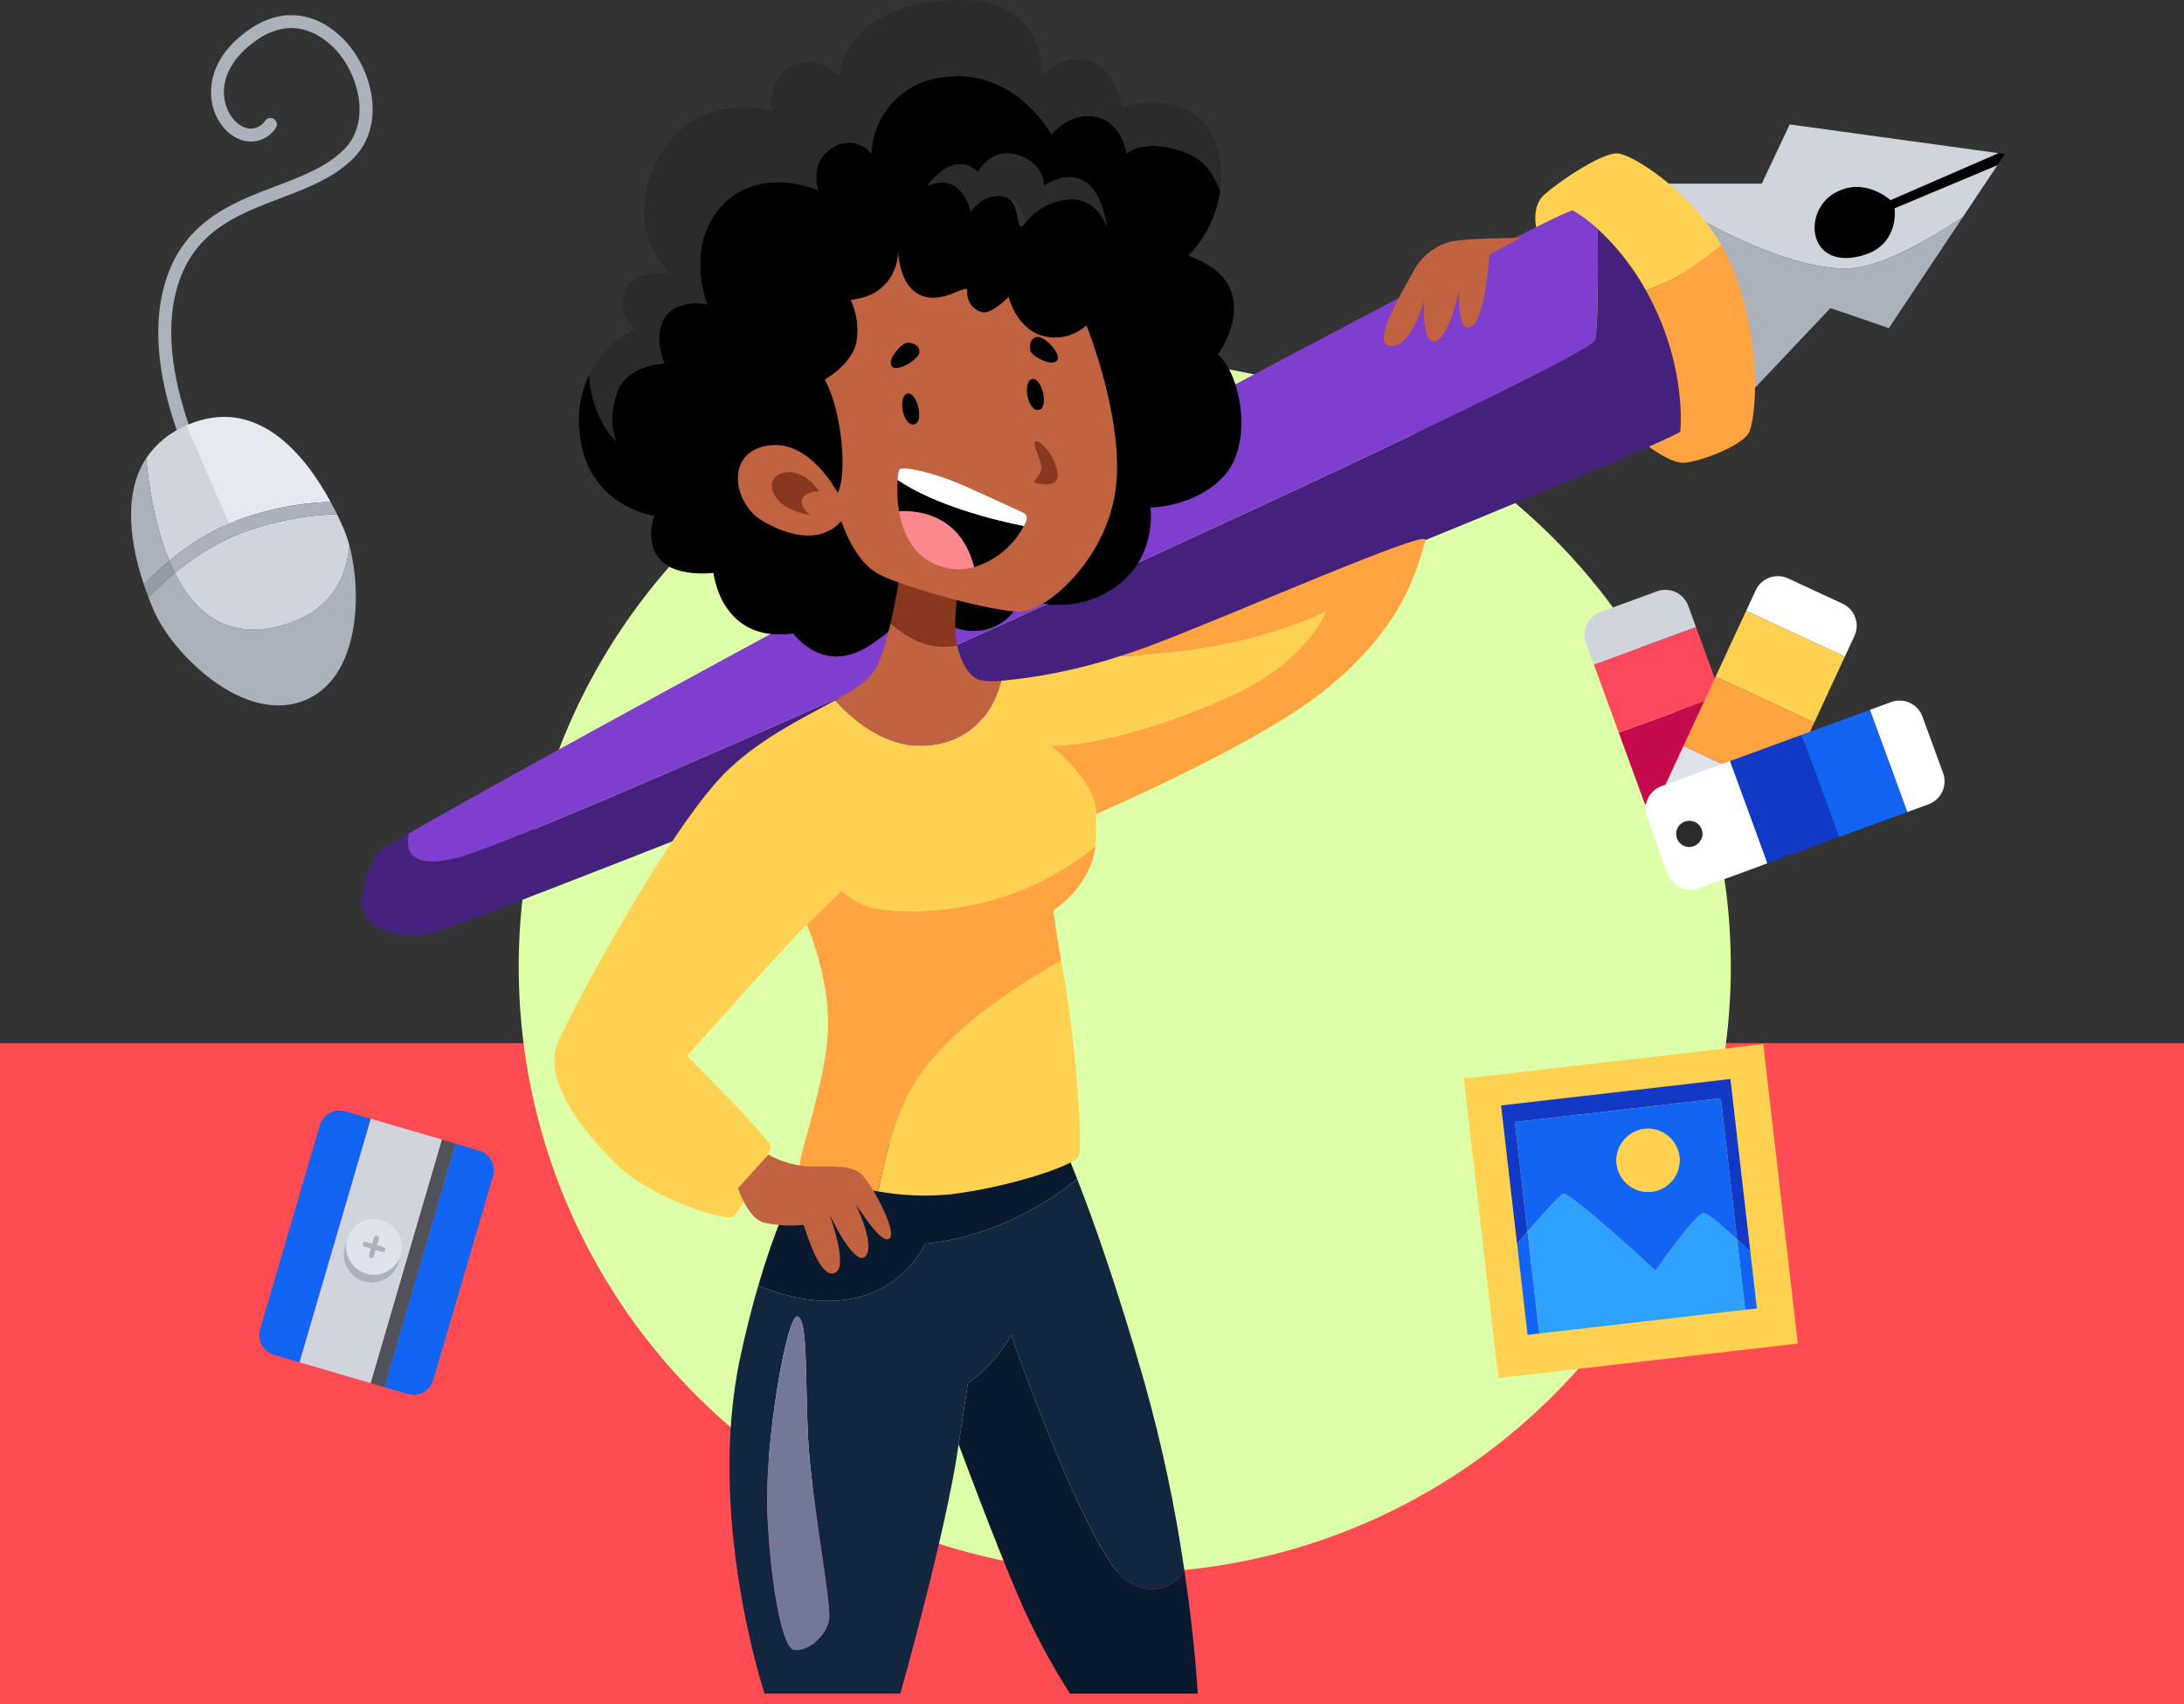 <?xml version="1.0" encoding="UTF-8" standalone="no"?><!DOCTYPE svg PUBLIC "-//W3C//DTD SVG 1.1//EN" "http://www.w3.org/Graphics/SVG/1.1/DTD/svg11.dtd"><svg width="100%" height="100%" viewBox="0 0 400 312" version="1.1" xmlns="http://www.w3.org/2000/svg" xmlns:xlink="http://www.w3.org/1999/xlink" xml:space="preserve" xmlns:serif="http://www.serif.com/" style="fill-rule:evenodd;clip-rule:evenodd;stroke-linejoin:round;stroke-miterlimit:2;"><rect x="0" y="0" width="400" height="312" fill="#333333" stroke="none"/><rect id="Mesa-de-trabajo1" serif:id="Mesa de trabajo1" x="0" y="0" width="400" height="312" style="fill:none;"/><clipPath id="_clip1"><rect id="Mesa-de-trabajo11" serif:id="Mesa de trabajo1" x="0" y="0" width="400" height="312"/></clipPath><g clip-path="url(#_clip1)"><g id="Grupo_58404"><g id="Grupo_58403"><rect id="Rectángulo_5287" x="0" y="191" width="400" height="121" style="fill:#ff4b52;"/><circle id="Elipse_4134" cx="206" cy="177" r="111" style="fill:#ddffa7;"/><g id="Grupo_54963"><g id="OBJECTS"><g id="Grupo_54952"><g id="Grupo_54941"><path id="Trazado_101266" d="M216.949,287.7c-2.308,3.089 -5.818,4.6 -10.41,1.83c-7.124,-4.291 -21.359,-45.091 -21.359,-45.091c-1.922,3.509 -4.63,6.526 -7.911,8.815l-1.7,11.188c0,0 6.668,17.969 11.019,28.028c2.653,6.117 5.79,12.012 9.38,17.63l23.393,0c0,0 -0.446,-9.109 -2.412,-22.4Z" style="fill:#091a2e;fill-rule:nonzero;"/><path id="Trazado_101267" d="M169.471,227.712c13.318,-1.315 23.34,-8.189 27.818,-11.839c-1.686,-4.309 -2.673,-6.469 -2.673,-6.469l-44.188,-0c0,-0 -5.888,6.609 -11.551,25.99c23.077,9.363 30.594,-7.682 30.594,-7.682Z" style="fill:#091a2e;fill-rule:nonzero;"/><path id="Trazado_101268" d="M185.179,244.438c0,-0 14.239,40.8 21.359,45.092c4.592,2.771 8.1,1.259 10.41,-1.83c-1.686,-11.628 -4.125,-23.135 -7.3,-34.447c-5.15,-18.026 -9.655,-30.472 -12.358,-37.38c-4.478,3.651 -14.5,10.524 -27.818,11.839c0,-0 -7.517,17.042 -30.594,7.681c-1.108,3.794 -2.208,8.067 -3.253,12.887c-6.385,29.44 4.407,61.818 4.407,61.818l24.865,-0c-0,-0 8.532,-30.175 10.679,-45.658l1.7,-11.188c3.278,-2.289 5.983,-5.306 7.903,-8.814Zm-33.339,52.212c-0.735,3.391 -4.295,5.82 -6.442,5.425c-2.147,-0.395 -4.294,-12.092 -4.859,-24.976c-0.565,-12.884 3.616,-36.673 5.537,-36.051c1.921,0.622 1.356,11.188 1.921,22.263c0.565,11.075 4.388,30.824 3.843,33.339Z" style="fill:#12263f;fill-rule:nonzero;"/><path id="Trazado_101269" d="M146.077,241.048c-1.921,-0.622 -6.1,23.168 -5.537,36.051c0.563,12.883 2.712,24.58 4.859,24.976c2.147,0.396 5.708,-2.034 6.442,-5.425c0.545,-2.515 -3.278,-22.263 -3.842,-33.339c-0.564,-11.076 0,-21.641 -1.922,-22.263Z" style="fill:#727997;fill-rule:nonzero;"/></g><g id="Grupo_54945"><g id="Grupo_54942"><path id="Trazado_101270" d="M335.845,35.44c-5.5,3.315 -4.747,13.033 3.767,11.678c8.514,-1.355 7.384,-8.966 7.384,-8.966l18.824,-7.894l1.367,-2.052l-1.167,-0.161l-19.778,8.6c0,-0 -4.898,-4.52 -10.397,-1.205Z" style="fill-rule:nonzero;"/><path id="Trazado_101271" d="M346.996,38.152c0,-0 1.13,7.609 -7.384,8.966c-8.514,1.357 -9.267,-8.363 -3.766,-11.678c5.501,-3.315 10.4,1.205 10.4,1.205l19.777,-8.6l-38.236,-5.264l-5.124,10.849l-21.348,-0c10.376,7.894 28.757,16.69 38.525,15.407c5.65,-0.742 13.372,-5.114 19.636,-9.262l6.346,-9.518l-18.826,7.895Z" style="fill:#d0d4dd;fill-rule:nonzero;"/><path id="Trazado_101272" d="M301.315,33.632l17.054,40.61l16.873,-17.834l10.7,3.67l13.533,-20.3c-6.263,4.148 -13.986,8.521 -19.636,9.262c-9.769,1.282 -28.15,-7.514 -38.524,-15.408Z" style="fill:#acb2bc;fill-rule:nonzero;"/></g><g id="Grupo_54943"><path id="Trazado_101273" d="M315.244,44.871c-6.043,-10.378 -16.433,-16.616 -18.954,-16.783c-2.938,-0.2 -10.849,5.243 -13.411,7.5c-2.562,2.257 -1.448,6.439 -1.448,6.439l7.727,14.945c7.028,-1.9 14.341,-4.181 17.906,-6.24c2.854,-1.769 5.587,-3.727 8.18,-5.861Z" style="fill:#ffd150;fill-rule:nonzero;"/><path id="Trazado_101274" d="M315.244,44.87c-2.593,2.135 -5.325,4.094 -8.18,5.864c-3.565,2.059 -10.878,4.34 -17.906,6.24l12.83,24.814c-0,-0 3.494,2.624 5.853,2.926c2.359,0.302 11.429,-3.014 12.559,-5.666c1.13,-2.652 2.411,-15.053 -2.562,-28.691c-0.7,-1.902 -1.568,-3.739 -2.594,-5.487Z" style="fill:#ffa440;fill-rule:nonzero;"/></g><g id="Grupo_54944"><path id="Trazado_101275" d="M302.656,55.478c-2.473,-5.103 -5.876,-9.7 -10.034,-13.555c0.076,9.619 0,18.51 -0.476,20.336c-1.13,4.295 -193.366,91.428 -208.849,94.931c-7.759,1.756 -9.188,-1.058 -8.413,-4.6c-3.566,2.068 -5.627,3.361 -5.826,3.7c-2.148,3.616 -3.391,8.7 -2.487,10.849c0.904,2.149 5.651,5.2 12.206,3.843c6.555,-1.357 219.81,-86.221 228.964,-91.932c0.001,-0.002 1.244,-10.911 -5.085,-23.572Z" style="fill:#44217c;fill-rule:nonzero;"/><path id="Trazado_101276" d="M83.298,157.191c15.483,-3.5 207.718,-90.636 208.848,-94.931c0.48,-1.825 0.552,-10.716 0.476,-20.335c-1.382,-1.301 -2.906,-2.442 -4.545,-3.4c-1.639,-0.958 -178.405,93.902 -213.192,114.066c-0.775,3.543 0.654,6.357 8.413,4.6Z" style="fill:#803ece;fill-rule:nonzero;"/></g></g><g id="Grupo_54951"><g id="Grupo_54950"><g id="Grupo_54946"><path id="Trazado_101277" d="M223.058,64.898c0,0 9.455,-12.846 -5.425,-18.082c3.156,-3.237 5.202,-7.395 5.841,-11.87c-1.093,-2.911 -2.9,-5.654 -5.916,-6.859c-7.8,-3.119 -11.188,-0 -11.188,-0c0,-0 -0.9,-5.832 -5.764,-6.736c-4.864,-0.904 -8.024,3.278 -8.024,3.278c0,-0 -6.724,-12.375 -19.778,-10.511c-7.24,0.707 -12.914,6.701 -13.223,13.969c-1.758,-2.184 -4.96,-2.615 -7.233,-0.973c-4.351,2.769 -2.487,7.719 -2.487,7.719c0,-0 -10.623,-4.724 -17.63,2.792c-7.007,7.516 -2.712,18.081 -2.712,18.081c0,-0 -5.537,-1.186 -7.8,2.487c-2.263,3.673 -0,8.363 -0,8.363c-0,-0 -7.063,0.057 -8.815,5.651c-1.752,5.594 -0,8.589 -0,8.589c-0,-0 -4.3,-3.361 -5.016,-12.133c-1.553,3.226 -2.164,6.826 -1.764,10.384c1.281,13.8 13.712,15.384 13.712,15.384c-0,0 -4.295,11.637 10.85,10.49c-0,0 1.318,12.941 14.6,11.058c-0,0 5.293,7.551 13.58,2.457c8.287,-5.094 9.192,-10.519 9.192,-10.519c-0,0 2.9,7.459 10,7.609c4.026,0.163 7.705,-2.362 9,-6.178c5.41,2.304 11.627,1.767 16.562,-1.431c8.514,-5.425 7.082,-14.994 7.082,-14.994c-0,0 8.288,0 13.561,-5.876c5.273,-5.876 3.089,-18.382 -1.205,-22.149Zm-27.2,-28.4c-3.226,0.2 -6.205,1.814 -8.136,4.406c-1.931,2.592 -0.413,-4.351 -4.049,-4.972c-3.636,-0.621 -5.9,2.825 -5.9,2.825c-0,0 -1.411,-7.459 -7.91,-4.747c-0,0 4.726,-6.894 9.266,-2.487c-0,0 2.2,-4.577 7.177,-3.164c4.977,1.413 4.916,5.65 4.916,5.65c-0,0 9.211,-6.724 11.527,7.572c0.004,-0.002 -1.578,-5.313 -6.89,-5.087l-0.001,0.004Z" style="fill-rule:nonzero;"/><path id="Trazado_101278" d="M112.909,80.796c-0,-0 -1.751,-2.995 -0,-8.589c1.751,-5.594 8.815,-5.651 8.815,-5.651c-0,-0 -2.26,-4.689 -0,-8.363c2.26,-3.674 7.8,-2.487 7.8,-2.487c0,-0 -4.295,-10.567 2.712,-18.081c7.007,-7.514 17.63,-2.792 17.63,-2.792c0,-0 -1.864,-4.95 2.487,-7.719c2.273,-1.642 5.475,-1.211 7.233,0.973c0.309,-7.268 5.983,-13.262 13.223,-13.969c13.053,-1.865 19.778,10.511 19.778,10.511c0,-0 3.164,-4.182 8.024,-3.278c4.86,0.904 5.764,6.736 5.764,6.736c0,-0 3.39,-3.119 11.188,-0c3.011,1.205 4.823,3.948 5.916,6.859c0.342,-2.634 0.149,-5.311 -0.567,-7.869c-3.24,-11.829 -17.479,-7.535 -17.479,-7.535c0,-0 -1.055,-7.158 -6.178,-8.439c-5.123,-1.281 -8.589,2.822 -8.589,2.822c0,0 1.657,-15.328 -17.479,-13.822c-19.136,1.506 -19.438,13.822 -19.438,13.822c0,0 -3.993,-4.329 -8.74,-1.767c-4.747,2.562 -3.617,8.137 -3.617,8.137c0,0 -14.315,-4.068 -20.945,8.966c-6.63,13.034 2.26,20.869 2.26,20.869c-0,0 -6.63,-1.054 -8.287,3.316c-0.994,2.432 -0.18,5.253 1.959,6.78c-3.663,1.822 -6.64,4.783 -8.482,8.436c0.712,8.773 5.012,12.134 5.012,12.134Z" style="fill:#2b2b2b;fill-rule:nonzero;"/><path id="Trazado_101279" d="M191.226,34.008c-0,-0 0.057,-4.238 -4.916,-5.65c-4.973,-1.412 -7.177,3.164 -7.177,3.164c-4.54,-4.407 -9.266,2.487 -9.266,2.487c6.5,-2.712 7.91,4.747 7.91,4.747c-0,-0 2.26,-3.447 5.9,-2.825c3.64,0.622 4.049,4.972 4.049,4.972c1.931,-2.593 4.91,-4.207 8.137,-4.407c5.312,-0.226 6.894,5.085 6.894,5.085c-2.321,-14.297 -11.531,-7.573 -11.531,-7.573Z" style="fill:#2b2b2b;fill-rule:nonzero;"/></g><g id="Grupo_54947"><path id="Trazado_101280" d="M172.409,136.17c7.178,-1.716 9.928,-7.422 10.983,-11.515c-1.344,0.162 -2.705,0.107 -4.032,-0.162c-1.968,-0.675 -3.406,-3.364 -4.05,-6.313c-4.991,1.026 -9.192,-1.337 -12.2,-4.06c-0.827,3.559 -1.811,6.812 -2.907,8.565c-1.245,1.993 -3.893,3.7 -7.256,5.558c3.789,4.259 10.934,9.966 19.462,7.927Z" style="fill:#c16240;fill-rule:nonzero;"/><path id="Trazado_101281" d="M175.31,118.181c-0.219,-0.996 -0.344,-2.011 -0.372,-3.03c-0.1,-3.918 1.258,-14.767 1.258,-14.767l-10.4,-1.808c-0,0 -1.025,8.394 -2.688,15.544c3.01,2.723 7.21,5.087 12.202,4.061Z" style="fill:#893820;fill-rule:nonzero;"/><path id="Trazado_101282" d="M168.228,197.199c-4.272,6.333 -6.406,15.5 -7.36,20.953c4.411,0.787 8.909,0.961 13.368,0.519c11.226,-1.431 22.527,-5.349 23.356,-6.931c0.829,-1.582 -0.679,-21.4 -2.561,-31.946c-0.258,-1.448 -0.484,-2.732 -0.683,-3.893c-7.258,4.043 -19.818,11.955 -26.12,21.298Z" style="fill:#ffd150;fill-rule:nonzero;"/><path id="Trazado_101283" d="M210.1,118.438c-1.665,0.614 -3.327,1.178 -4.968,1.7c5.656,-0.188 11.292,-0.756 16.872,-1.7c13.034,-2.383 20.794,-6.443 20.794,-6.443c-0,-0 -2.863,8.054 -15.37,14.458c-0,-0 -19.287,9.592 -34.959,10.146c-0,0 8.411,6.567 8.288,12.457c-0,0 27.267,-11.754 40,-21.247c12.733,-9.493 16.653,-18.459 18.16,-22.3c0.861,-2.152 1.574,-4.361 2.133,-6.611c0.559,-2.25 -36.787,14.312 -50.95,19.54Z" style="fill:#ffa440;fill-rule:nonzero;"/><path id="Trazado_101284" d="M192.469,136.598c15.671,-0.554 34.959,-10.146 34.959,-10.146c12.507,-6.4 15.37,-14.458 15.37,-14.458c0,-0 -7.76,4.06 -20.794,6.443c-5.58,0.944 -11.216,1.512 -16.872,1.7c-7.057,2.307 -14.348,3.823 -21.74,4.521c-1.055,4.094 -3.8,9.8 -10.983,11.515c-8.528,2.038 -15.673,-3.67 -19.461,-7.929c-5.538,3.067 -13.022,6.571 -19.4,12.524c-10.247,9.569 -28.253,43.02 -31.342,50.027c-3.089,7.007 4.972,16.952 11.151,22.791c6.179,5.839 19.664,10.209 20.945,9.154c1.281,-1.055 7.158,-11.377 6.781,-12.959c-0.377,-1.582 -15.22,-16.425 -15.22,-16.425c0,-0 18.189,-20.488 21.906,-24.071l6.329,-6.1c1.236,0.953 2.561,1.785 3.955,2.486c2.43,1.244 13.053,2.43 25.428,-1.356c6.245,-2.034 12.06,-5.21 17.147,-9.365c0.073,-0.555 0.114,-1.113 0.125,-1.672l0,-4.219c0.127,-5.894 -8.284,-12.461 -8.284,-12.461Z" style="fill:#ffd150;fill-rule:nonzero;"/><path id="Trazado_101285" d="M158.057,165.668c-1.394,-0.701 -2.719,-1.533 -3.955,-2.486l-6.329,6.1c-0,0 4.313,9.832 3.861,19.551c-0.452,9.719 -5.575,23.13 -5.124,24.75c0.285,1.022 6.783,3.348 14.358,4.567c0.954,-5.456 3.087,-14.62 7.36,-20.953c6.3,-9.343 18.862,-17.255 26.12,-21.3c-1.255,-7.3 -1.427,-9.216 -1.427,-9.216c-0,0 6.709,-4.017 7.71,-11.739c-5.087,4.155 -10.901,7.331 -17.147,9.365c-12.374,3.789 -22.998,2.605 -25.427,1.361Z" style="fill:#ffa440;fill-rule:nonzero;"/></g><path id="Trazado_101286" d="M155.797,54.916c1.164,2.464 1.52,5.233 1.017,7.911c-0.961,4.012 -5.764,6.668 -5.764,6.668c-0,0 2.185,3.56 3.014,10.962c0.829,7.402 -0.641,9.833 -0.641,9.833c-0,-0 -5.029,-10 -12.883,-8.7c-7.854,1.3 -6.216,10.68 -0.9,13.788c5.316,3.108 10.962,4.012 14.466,0c-0,0 2.147,7.233 6.78,9.719c4.633,2.486 21.642,7.12 26.219,6.894c4.577,-0.226 15.314,-9.324 17.178,-22.038c1.864,-12.714 -5.312,-30.4 -5.312,-30.4c-2.152,1.998 -5.2,2.728 -8.023,1.921c-4.86,-1.356 -6.216,-7.12 -6.216,-7.12c-0,-0 -2.995,3.164 -4.86,2.825c-1.706,-0.457 -2.853,-2.082 -2.712,-3.843c0.141,-1.761 -4.182,2.43 -8.363,0.791c-4.181,-1.639 -4.295,-8.024 -4.295,-8.024c-0,-0 0.109,7.853 -8.705,8.813Z" style="fill:#c16240;fill-rule:nonzero;"/><g id="Grupo_54949"><g id="Grupo_54948"><path id="Trazado_101287" d="M178.426,103.837c-2.37,0.665 -4.9,0.484 -7.151,-0.512c-4.226,-1.834 -5.978,-5.97 -6.621,-9.744c3.643,-0.173 11.33,0.664 13.772,10.256Z" style="fill:#ff888e;fill-rule:nonzero;"/><path id="Trazado_101288" d="M164.686,86.021c0.436,-0.873 6.707,0.675 11.192,2.62c3.6,1.56 9.4,4.247 11.548,5.247c0.502,0.226 0.754,0.804 0.578,1.326c-0.142,0.388 -0.309,0.766 -0.5,1.132c-5.455,-1.1 -16.164,-3.738 -23.118,-8.446c0.021,-0.636 0.122,-1.268 0.3,-1.879Z" style="fill:#fff;fill-rule:nonzero;"/><path id="Trazado_101289" d="M164.39,87.899c6.954,4.708 17.663,7.341 23.118,8.446c-1.92,3.596 -5.187,6.291 -9.082,7.493c-2.442,-9.592 -10.129,-10.429 -13.772,-10.256c-0.313,-1.877 -0.402,-3.785 -0.264,-5.683Z" style="fill-rule:nonzero;"/></g><path id="Trazado_101290" d="M189.773,80.797c-1.092,0.08 1.111,3.562 0.952,5.009c-0.159,1.447 -1.784,2.349 -1.249,2.552c0.535,0.203 4.9,1.289 4.187,-2.051c-0.713,-3.34 -3.136,-5.566 -3.89,-5.51Z" style="fill:#893820;fill-rule:nonzero;"/><path id="Trazado_101291" d="M190.21,75.053c2.029,-0.292 0.567,-6.127 -1.2,-5.646c-1.767,0.481 -0.83,5.936 1.2,5.646Z" style="fill-rule:nonzero;"/><path id="Trazado_101292" d="M167.368,77.715c2.029,-0.292 0.568,-6.127 -1.2,-5.646c-1.768,0.481 -0.83,5.937 1.2,5.646Z" style="fill-rule:nonzero;"/><path id="Trazado_101293" d="M150.029,89.987c0,0 -2.54,-0.154 -3.1,1.411c-0.56,1.565 1.548,2.956 1.548,2.956c0,0 -5.635,-0.763 -6.945,-4.37c-1.31,-3.607 4.726,-5.712 8.497,0.003Z" style="fill:#893820;fill-rule:nonzero;"/><path id="Trazado_101294" d="M193.706,65.801c0.538,-1.253 -2.621,-4.407 -3.852,-4.106c-1.231,0.301 -1.381,1.642 -1.109,2.591c0.272,0.949 4.253,3.153 4.961,1.515Z" style="fill-rule:nonzero;"/><path id="Trazado_101295" d="M163.497,67.211c1.089,0.82 4.905,-1.5 4.906,-2.764c0.001,-1.264 -1.267,-1.732 -2.253,-1.694c-0.986,0.038 -4.076,3.385 -2.653,4.458Z" style="fill-rule:nonzero;"/></g></g><path id="Trazado_101296" d="M140.734,211.407c2.376,1.346 5.044,2.094 7.773,2.179c4.181,-0 7.007,-0.226 8.928,1.13c1.921,1.356 6.894,10.679 5.537,11.979c-1.357,1.3 -4.407,-3.673 -6.216,-6.1c0,-0 3.729,7.572 1.7,9.493c-2.029,1.921 -6.558,-7.8 -6.558,-7.8c0,-0 3.394,9.154 1.247,10.623c-2.147,1.469 -4.182,-3.56 -5.086,-6.1l-0.9,-2.543c-2.417,0.246 -4.858,0.111 -7.233,-0.4c-3.052,-0.847 -4.747,-6.329 -4.747,-6.329l5.555,-6.132Z" style="fill:#c16240;fill-rule:nonzero;"/></g><path id="Trazado_101297" d="M260.842,54.916c0,0 -2.11,8.513 -6.1,8.438c-3.99,-0.075 2.3,-10.321 4.068,-13.561c1.408,-2.792 3.97,-4.831 7.007,-5.575c2.637,-0.6 12.754,-0.678 12.754,-0.678l-5.768,3.041c-0,0 -0.7,11.8 -3.369,13.232c-2.669,1.432 -2.186,-6.856 -2.186,-6.856c0,0 -1.732,8.777 -4.369,9.493c-2.637,0.716 -2.037,-7.534 -2.037,-7.534Z" style="fill:#c16240;fill-rule:nonzero;"/></g><g id="Grupo_54956"><g id="Grupo_54953"><path id="Trazado_101298" d="M305.877,159.843c0.84,2.293 3.418,3.49 5.711,2.65l10.353,-3.788c1.751,-0.64 2.922,-2.316 2.922,-4.18c0,-0.522 -0.092,-1.04 -0.271,-1.53l-4.589,-12.543l-18.714,6.847l4.588,12.544Zm7.925,-7.339c0.264,-0.096 0.542,-0.145 0.823,-0.145c1.316,-0 2.4,1.083 2.4,2.4c-0,1.316 -1.084,2.4 -2.4,2.4c-1.004,-0 -1.907,-0.631 -2.253,-1.573c-0.098,-0.265 -0.148,-0.546 -0.148,-0.829c0,-1.005 0.632,-1.909 1.577,-2.254l0.001,0.001Z" style="fill:#d0d4dd;fill-rule:nonzero;"/><path id="Trazado_101299" d="M309.199,110.916c-0.641,-1.751 -2.316,-2.922 -4.181,-2.922c-0.522,-0 -1.04,0.092 -1.53,0.271l-10.353,3.787c-2.293,0.84 -3.49,3.417 -2.651,5.711l1.433,3.915l18.715,-6.847l-1.433,-3.915Z" style="fill:#d0d4dd;fill-rule:nonzero;"/><path id="Rectángulo_5486" d="M315.196,127.312l-18.715,6.847l4.808,13.14l18.714,-6.847l-4.807,-13.14Z" style="fill:#c40a4d;"/><path id="Rectángulo_5487" d="M310.628,114.828l-18.712,6.855l4.57,12.475l18.712,-6.856l-4.57,-12.474Z" style="fill:#ff485e;"/><path id="Trazado_101300" d="M315.453,157.015c0.942,-0.346 1.573,-1.249 1.573,-2.253c-0,-1.316 -1.084,-2.4 -2.4,-2.4c-1.317,0 -2.4,1.084 -2.4,2.4c-0,0.281 0.049,0.559 0.145,0.823c0.345,0.945 1.249,1.577 2.255,1.577c0.282,0 0.562,-0.05 0.827,-0.147Z" style="fill:#2b2b2b;fill-rule:nonzero;"/></g><g id="Grupo_54954"><path id="Trazado_101301" d="M302.697,148.699c-0.273,0.588 -0.414,1.228 -0.414,1.876c-0,1.729 1.008,3.309 2.577,4.037l10,4.642c2.215,1.028 4.884,0.052 5.913,-2.163l5.624,-12.114l-18.075,-8.391l-5.625,12.113Zm10.793,0.415c0.845,0.393 1.388,1.244 1.388,2.176c-0,1.317 -1.084,2.4 -2.4,2.4c-1.317,0 -2.4,-1.083 -2.4,-2.4c-0,-0.348 0.075,-0.693 0.222,-1.009c0.392,-0.847 1.244,-1.392 2.178,-1.392c0.35,0 0.695,0.077 1.012,0.224l0,0.001Z" style="fill:#dfe2ea;fill-rule:nonzero;"/><path id="Trazado_101302" d="M339.644,116.454c1.028,-2.215 0.051,-4.884 -2.164,-5.913l-10,-4.642c-0.588,-0.273 -1.228,-0.414 -1.876,-0.414c-1.729,-0 -3.309,1.008 -4.037,2.577l-1.756,3.781l18.075,8.391l1.758,-3.78Z" style="fill:#fff;fill-rule:nonzero;"/><path id="Rectángulo_5488" d="M314.213,123.894l-5.892,12.691l18.075,8.392l5.892,-12.691l-18.075,-8.392Z" style="fill:#ffa440;"/><path id="Rectángulo_5489" d="M319.807,111.844l-5.594,12.05l18.075,8.392l5.594,-12.05l-18.075,-8.392Z" style="fill:#ffd150;"/><path id="Trazado_101303" d="M311.467,153.472c0.316,0.146 0.66,0.222 1.009,0.222c1.316,0 2.4,-1.083 2.4,-2.4c-0,-1.316 -1.084,-2.4 -2.4,-2.4c-0.932,0 -1.783,0.543 -2.176,1.387c-0.148,0.317 -0.224,0.663 -0.224,1.013c-0,0.934 0.544,1.786 1.391,2.178Z" style="fill:#2b2b2b;fill-rule:nonzero;"/></g><g id="Grupo_54955"><path id="Trazado_101304" d="M304.307,143.938c-1.751,0.64 -2.922,2.316 -2.922,4.18c-0,0.522 0.092,1.04 0.271,1.53l3.788,10.353c0.839,2.293 3.417,3.49 5.71,2.651l12.542,-4.589l-6.847,-18.714l-12.542,4.589Zm7.339,7.925c0.096,0.263 0.145,0.542 0.145,0.822c0,1.317 -1.083,2.4 -2.4,2.4c-1.316,-0 -2.4,-1.083 -2.4,-2.4c0,-1.004 0.63,-1.907 1.573,-2.253c0.265,-0.097 0.545,-0.147 0.827,-0.147c1.006,-0 1.91,0.633 2.255,1.578Z" style="fill:#fff;fill-rule:nonzero;"/><path id="Trazado_101305" d="M353.23,147.259c2.293,-0.84 3.49,-3.417 2.651,-5.711l-3.788,-10.352c-0.641,-1.751 -2.316,-2.922 -4.181,-2.922c-0.522,-0 -1.04,0.092 -1.53,0.271l-3.915,1.432l6.847,18.715l3.916,-1.433Z" style="fill:#fff;fill-rule:nonzero;"/><path id="Rectángulo_5490" d="M329.99,134.541l-13.14,4.808l6.847,18.715l13.14,-4.808l-6.847,-18.715Z" style="fill:#1239c6;"/><path id="Rectángulo_5491" d="M342.466,129.976l-12.476,4.565l6.847,18.715l12.476,-4.565l-6.847,-18.715Z" style="fill:#1164f4;"/><path id="Trazado_101306" d="M307.133,153.513c0.346,0.942 1.249,1.573 2.253,1.573c1.316,-0 2.4,-1.084 2.4,-2.4c-0,-1.317 -1.084,-2.4 -2.4,-2.4c-0.281,-0 -0.559,0.049 -0.823,0.145c-0.945,0.345 -1.577,1.249 -1.577,2.255c-0,0.282 0.05,0.562 0.147,0.827Z" style="fill:#2b2b2b;fill-rule:nonzero;"/></g></g><g id="Grupo_54959"><g id="Grupo_54957"><path id="Trazado_101307" d="M63.204,203.475c-0.34,-0.1 -0.693,-0.15 -1.048,-0.15c-1.649,-0 -3.111,1.095 -3.574,2.678l-10.963,37.429c-0.574,1.961 0.567,4.047 2.528,4.622l4.716,1.381l13.057,-44.577l-4.716,-1.383Z" style="fill:#1164f4;fill-rule:nonzero;"/><path id="Trazado_101308" d="M87.776,210.673l-4.356,-1.276l-13.056,44.578l4.355,1.275c0.34,0.1 0.693,0.15 1.048,0.15c1.649,0 3.111,-1.095 3.574,-2.678l10.963,-37.428c0.574,-1.961 -0.567,-4.047 -2.528,-4.621Z" style="fill:#1164f4;fill-rule:nonzero;"/><path id="Rectángulo_5492" d="M67.916,204.842l-13.052,44.592l13.042,3.817l13.052,-44.592l-13.042,-3.817Z" style="fill:#d0d4dd;"/><path id="Rectángulo_5493" d="M80.953,208.661l-13.052,44.592l2.464,0.721l13.053,-44.592l-2.465,-0.721Z" style="fill:#4f5359;"/></g><g id="Grupo_54958"><path id="Trazado_101309" d="M72.98,231.15c0.137,-0.466 0.206,-0.95 0.206,-1.436c-0,-2.803 -2.307,-5.11 -5.11,-5.11c-2.803,0 -5.11,2.307 -5.11,5.11c-0,2.262 1.502,4.268 3.673,4.904c0.467,0.137 0.951,0.206 1.437,0.206c2.262,0 4.268,-1.503 4.904,-3.674Z" style="fill:#acb2bc;fill-rule:nonzero;"/><path id="Trazado_101310" d="M73.395,229.735c0.137,-0.466 0.206,-0.95 0.206,-1.436c-0,-2.803 -2.307,-5.11 -5.11,-5.11c-2.803,0 -5.11,2.307 -5.11,5.11c-0,2.262 1.502,4.268 3.673,4.904c2.691,0.788 5.553,-0.778 6.341,-3.468Z" style="fill:#dfe3ea;fill-rule:nonzero;"/><path id="Trazado_101311" d="M70.218,228.321l-1.151,-0.337l0.337,-1.151c0.016,-0.047 0.024,-0.097 0.024,-0.147c-0,-0.255 -0.21,-0.465 -0.465,-0.465c-0.212,0 -0.399,0.145 -0.451,0.351l-0.337,1.151l-1.151,-0.337c-0.047,-0.016 -0.097,-0.024 -0.147,-0.024c-0.255,0 -0.465,0.21 -0.465,0.465c0,0.212 0.145,0.399 0.351,0.451l1.151,0.337l-0.337,1.151c-0.012,0.043 -0.019,0.087 -0.019,0.131c0,0.255 0.21,0.465 0.466,0.465c0.205,0 0.388,-0.136 0.446,-0.334l0.337,-1.151l1.151,0.337c0.046,0.015 0.094,0.022 0.143,0.022c0.255,0 0.465,-0.209 0.465,-0.465c-0,-0.21 -0.143,-0.395 -0.346,-0.449l-0.002,-0.001Z" style="fill:#acb2bc;fill-rule:nonzero;"/></g></g><g id="Grupo_54960"><path id="Trazado_101312" d="M41.903,97.05c-0.4,0 -0.773,-0.202 -0.991,-0.537c-0.642,-0.985 -15.656,-24.333 -11.051,-43.345c3,-12.386 12.356,-15.933 20.61,-19.062c4.866,-1.845 9.463,-3.588 12.667,-6.884c4.525,-4.656 2.885,-12.782 -1.229,-17.64c-1.572,-1.858 -7.294,-7.511 -14.875,-2.262c-4.486,3.106 -6.631,7.133 -5.886,11.051c0.485,2.553 2.182,4.653 4.124,5.107c1.289,0.277 2.621,-0.289 3.315,-1.409c0.223,-0.296 0.573,-0.47 0.944,-0.47c0.648,0 1.182,0.534 1.182,1.183c0,0.257 -0.084,0.508 -0.239,0.713c-1.256,1.869 -3.542,2.779 -5.739,2.286c-2.87,-0.671 -5.244,-3.471 -5.91,-6.969c-0.439,-2.307 -0.649,-8.235 6.863,-13.437c7.326,-5.07 14.115,-1.941 18.025,2.678c4.886,5.771 6.642,15.135 1.12,20.815c-3.569,3.674 -8.63,5.593 -13.524,7.448c-8.084,3.064 -16.442,6.233 -19.149,17.408c-4.364,18.014 10.583,41.265 10.734,41.5c0.125,0.192 0.192,0.417 0.192,0.646c0,0.648 -0.533,1.182 -1.181,1.182l-0.002,-0.002Z" style="fill:#acb2bc;fill-rule:nonzero;"/><path id="Trazado_101313" d="M41.902,95.868l-7.793,-17.961c-2.985,1.238 -5.539,3.329 -7.342,6.01c0.494,5.246 1.632,12.539 4.243,18.777c3.292,-2.775 6.959,-5.073 10.892,-6.826Z" style="fill:#d0d4dd;fill-rule:nonzero;"/><path id="Trazado_101314" d="M26.767,83.912c-4.466,6.823 -2.7,16.313 -0.432,23.079c1.482,-1.514 3.042,-2.949 4.674,-4.3c-2.61,-6.24 -3.749,-13.533 -4.242,-18.779Z" style="fill:#acb2bc;fill-rule:nonzero;"/><path id="Trazado_101315" d="M60.549,91.89c-4.628,-8.517 -13.443,-19.632 -26.292,-14.058c-0.052,0.022 -0.1,0.048 -0.148,0.071l7.792,17.965c5.934,-2.412 12.247,-3.759 18.648,-3.978Z" style="fill:#e6e9ef;fill-rule:nonzero;"/><path id="Trazado_101316" d="M51.37,114.593c-9.77,2.62 -15.718,-2.468 -19.341,-9.68c-1.692,1.4 -3.307,2.891 -4.838,4.466c0.349,0.91 0.694,1.743 1.013,2.479c3.439,7.929 16.693,21.109 27.868,16.262c9.737,-4.224 10.306,-19.346 7.914,-28.248c-0.559,6.112 -3.566,12.294 -12.616,14.721Z" style="fill:#acb2bc;fill-rule:nonzero;"/><path id="Trazado_101317" d="M32.029,104.913c3.623,7.211 9.571,12.3 19.341,9.68c9.05,-2.427 12.057,-8.61 12.615,-14.722c-0.275,-1.051 -0.625,-2.08 -1.048,-3.08c-0.345,-0.8 -0.756,-1.693 -1.226,-2.653c-6.463,0.205 -12.838,1.555 -18.829,3.988c-3.918,1.743 -7.571,4.028 -10.853,6.787Z" style="fill:#d0d4dd;fill-rule:nonzero;"/><path id="Trazado_101318" d="M42.204,96.567l-0.3,-0.7c-3.933,1.751 -7.599,4.047 -10.892,6.821c0.317,0.76 0.657,1.502 1.02,2.225c3.282,-2.759 6.935,-5.044 10.853,-6.787c5.991,-2.433 12.366,-3.783 18.829,-3.988c-0.352,-0.718 -0.74,-1.473 -1.162,-2.249c-6.401,0.219 -12.714,1.566 -18.648,3.978l0.3,0.7Z" style="fill:#acb2bc;fill-rule:nonzero;"/><path id="Trazado_101319" d="M31.009,102.689c-1.632,1.351 -3.192,2.786 -4.674,4.3c0.282,0.84 0.571,1.642 0.856,2.388c1.532,-1.574 3.148,-3.064 4.842,-4.463c-0.365,-0.722 -0.707,-1.464 -1.024,-2.225Z" style="fill:#959ba5;fill-rule:nonzero;"/></g><g id="Grupo_54962"><path id="Rectángulo_5494" d="M322.946,191.167l-54.835,6.321l6.321,54.835l54.835,-6.321l-6.321,-54.835Z" style="fill:#ffd150;"/><g id="Grupo_54961"><path id="Trazado_101320" d="M277.851,227.725l1.924,16.682l2.14,-0.247l-2.152,-18.662c-0.675,0.781 -1.326,1.539 -1.912,2.227Z" style="fill:#1164f4;fill-rule:nonzero;"/><path id="Trazado_101321" d="M277.45,205.438l37.715,-4.348l2.974,25.8c0.813,0.758 1.639,1.546 2.436,2.32l-3.648,-31.644l-42,4.842l2.918,25.313c0.586,-0.688 1.237,-1.446 1.912,-2.226l-2.307,-20.057Z" style="fill:#1239c6;fill-rule:nonzero;"/><path id="Trazado_101322" d="M318.14,226.895l1.49,12.918l2.14,-0.247l-1.193,-10.351c-0.798,-0.774 -1.624,-1.56 -2.437,-2.32Z" style="fill:#1164f4;fill-rule:nonzero;"/><path id="Trazado_101323" d="M311.9,222.138c-1.649,0.393 -8.684,10.487 -8.684,10.487c-0,0 -15.7,-14.52 -16.932,-14.039c-0.664,0.259 -3.782,3.747 -6.521,6.913l2.152,18.662l37.716,-4.348l-1.49,-12.921c-2.85,-2.652 -5.533,-4.922 -6.241,-4.754Z" style="fill:#2ea1ff;fill-rule:nonzero;"/><path id="Trazado_101324" d="M277.45,205.443l2.312,20.056c2.739,-3.166 5.857,-6.653 6.521,-6.913c1.232,-0.481 16.932,14.039 16.932,14.039c0,-0 7.035,-10.094 8.684,-10.487c0.7,-0.168 3.391,2.1 6.24,4.757l-2.974,-25.8l-37.715,4.348Zm25.052,12.764c-0.22,0.025 -0.442,0.038 -0.664,0.038c-3.176,0 -5.789,-2.613 -5.789,-5.789c0,-3.176 2.613,-5.789 5.789,-5.789c2.926,0 5.416,2.219 5.751,5.126c0.363,3.154 -1.932,6.049 -5.086,6.414l-0.001,-0Z" style="fill:#1164f4;fill-rule:nonzero;"/><path id="Trazado_101325" d="M301.177,206.705c-2.907,0.335 -5.126,2.825 -5.126,5.751c0,3.176 2.613,5.789 5.789,5.789c3.176,-0 5.789,-2.613 5.789,-5.789c0,-0.222 -0.013,-0.443 -0.038,-0.663c-0.364,-3.155 -3.259,-5.451 -6.414,-5.088Z" style="fill:#ffd150;fill-rule:nonzero;"/></g></g></g></g></g></g></g></svg>